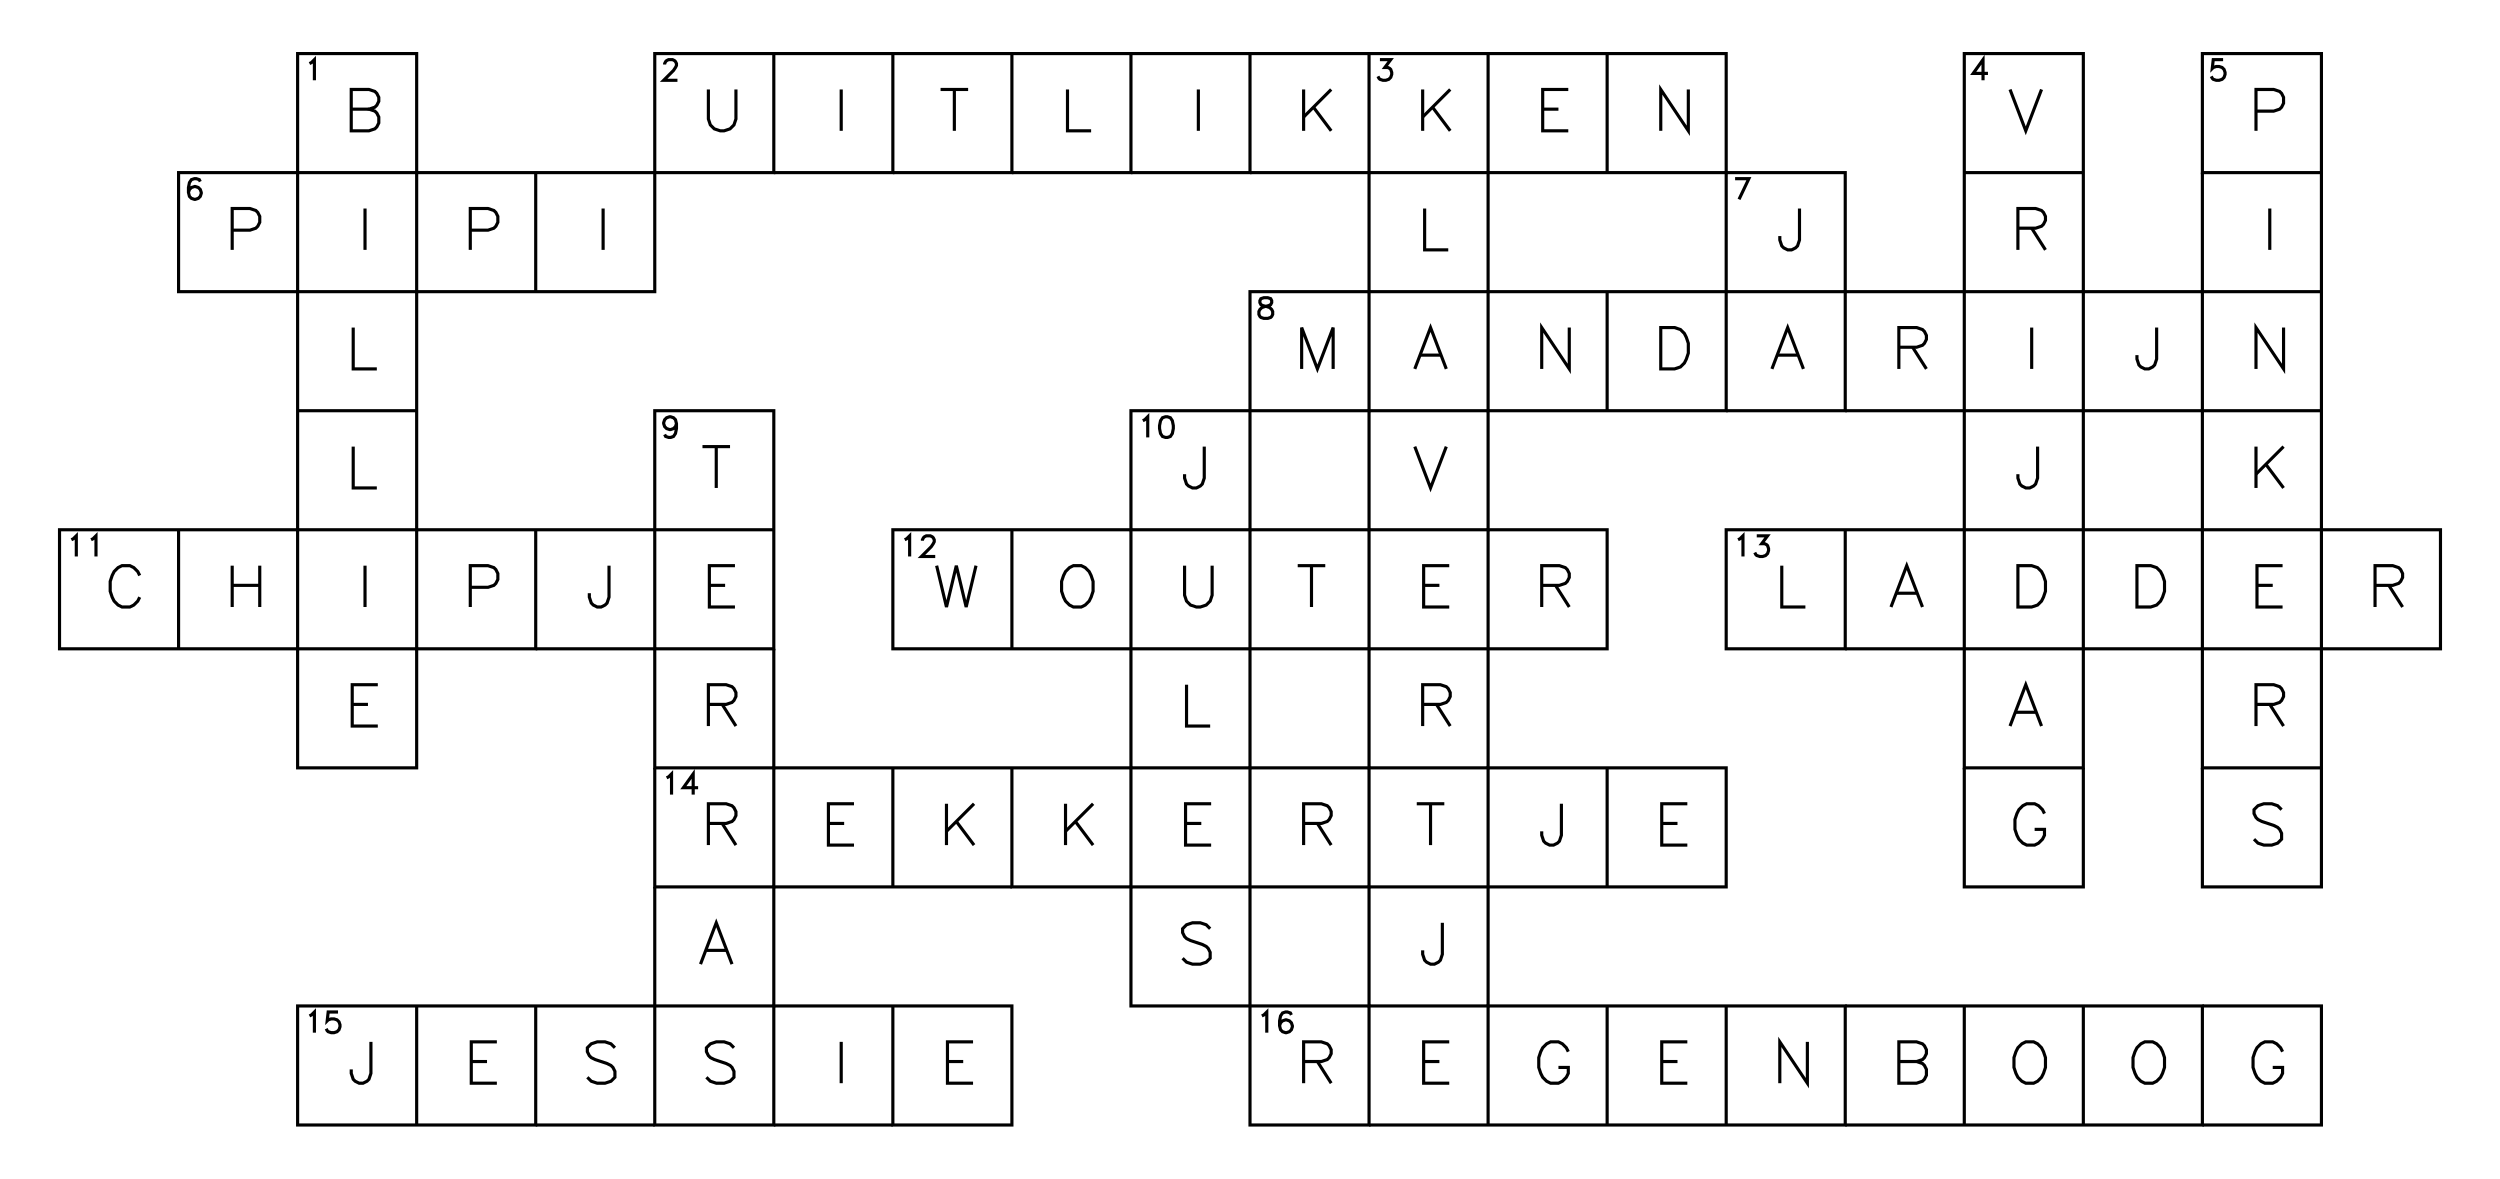 <?xml version="1.0" encoding="utf-8" ?>
<svg xmlns="http://www.w3.org/2000/svg" xmlns:cc="http://creativecommons.org/ns" xmlns:dc="http://purl.org/dc/elements/1.1/" xmlns:ev="http://www.w3.org/2001/xml-events" xmlns:inkscape="http://www.inkscape.org/namespaces/inkscape" xmlns:rdf="http://www.w3.org/1999/02/22-rdf-syntax-ns" xmlns:sodipodi="http://sodipodi.sourceforge.net/DTD/sodipodi-0.dtd" xmlns:xlink="http://www.w3.org/1999/xlink" baseProfile="tiny" height="9.9cm" version="1.2" viewBox="0 0 793.701 374.173" width="21.0cm">
  <defs/>
  <g fill="none" id="layer1" inkscape:groupmode="layer" inkscape:label="1" stroke="#000000" style="display:inline">
    <polygon points="94.488,17.008 94.488,54.803 94.488,54.803 56.693,54.803 56.693,54.803 56.693,92.598 56.693,92.598 94.488,92.598 94.488,92.598 94.488,130.394 94.488,130.394 94.488,168.189 94.488,168.189 132.284,168.189 132.284,168.189 132.284,130.394 132.284,130.394 132.284,92.598 132.284,92.598 170.079,92.598 170.079,92.598 207.874,92.598 207.874,92.598 207.874,54.803 207.874,54.803 245.669,54.803 245.669,54.803 245.669,17.008 245.669,17.008 207.874,17.008 207.874,17.008 207.874,54.803 207.874,54.803 170.079,54.803 170.079,54.803 132.284,54.803 132.284,54.803 132.284,17.008 132.284,17.008"/>
    <polygon points="94.488,54.803 132.284,54.803 132.284,54.803 132.284,92.598 132.284,92.598 94.488,92.598 94.488,92.598"/>
    <polyline points="98.253,20.177 98.878,19.865 98.878,19.865 99.816,18.927 99.816,18.927 99.816,25.49"/>
    <polygon points="111.511,28.405 111.511,41.531 111.511,41.531 117.136,41.531 117.136,41.531 119.011,40.906 119.011,40.906 119.636,40.281 119.636,40.281 120.261,39.031 120.261,39.031 120.261,37.156 120.261,37.156 119.636,35.906 119.636,35.906 119.011,35.281 119.011,35.281 117.136,34.656 117.136,34.656 119.011,34.031 119.011,34.031 119.636,33.406 119.636,33.406 120.261,32.156 120.261,32.156 120.261,30.905 120.261,30.905 119.636,29.655 119.636,29.655 119.011,29.03 119.011,29.03 117.136,28.405 117.136,28.405"/>
    <line x1="111.511" x2="117.136" y1="34.656" y2="34.656"/>
    <polyline points="211.014,20.49 211.014,20.177 211.014,20.177 211.326,19.552 211.326,19.552 211.639,19.24 211.639,19.24 212.264,18.927 212.264,18.927 213.514,18.927 213.514,18.927 214.139,19.24 214.139,19.24 214.451,19.552 214.451,19.552 214.764,20.177 214.764,20.177 214.764,20.802 214.764,20.802 214.451,21.427 214.451,21.427 213.826,22.365 213.826,22.365 210.701,25.49 210.701,25.49 215.076,25.49"/>
    <polyline points="224.897,28.405 224.897,37.781 224.897,37.781 225.522,39.656 225.522,39.656 226.772,40.906 226.772,40.906 228.647,41.531 228.647,41.531 229.897,41.531 229.897,41.531 231.772,40.906 231.772,40.906 233.022,39.656 233.022,39.656 233.647,37.781 233.647,37.781 233.647,28.405"/>
    <polyline points="245.669,54.803 283.465,54.803 283.465,54.803 283.465,17.008 283.465,17.008 245.669,17.008"/>
    <line x1="267.067" x2="267.067" y1="28.405" y2="41.531"/>
    <polyline points="283.465,54.803 321.26,54.803 321.26,54.803 321.26,17.008 321.26,17.008 283.465,17.008"/>
    <line x1="302.987" x2="302.987" y1="28.405" y2="41.531"/>
    <line x1="298.612" x2="307.362" y1="28.405" y2="28.405"/>
    <polyline points="321.26,54.803 359.055,54.803 359.055,54.803 359.055,17.008 359.055,17.008 321.26,17.008"/>
    <polyline points="338.908,28.405 338.908,41.531 338.908,41.531 346.408,41.531"/>
    <polyline points="359.055,54.803 396.85,54.803 396.85,54.803 396.85,17.008 396.85,17.008 359.055,17.008"/>
    <line x1="380.453" x2="380.453" y1="28.405" y2="41.531"/>
    <polyline points="396.85,54.803 434.646,54.803 434.646,54.803 434.646,17.008 434.646,17.008 396.85,17.008"/>
    <line x1="413.873" x2="413.873" y1="28.405" y2="41.531"/>
    <line x1="422.623" x2="413.873" y1="28.405" y2="37.156"/>
    <line x1="416.998" x2="422.623" y1="34.031" y2="41.531"/>
    <polyline points="472.441,17.008 472.441,54.803 472.441,54.803 472.441,92.598 472.441,92.598 434.646,92.598 434.646,92.598 434.646,54.803 434.646,54.803 472.441,54.803 472.441,54.803 510.236,54.803 510.236,54.803 548.032,54.803 548.032,54.803 548.032,17.008 548.032,17.008 510.236,17.008 510.236,17.008 472.441,17.008 472.441,17.008 434.646,17.008"/>
    <polyline points="438.098,18.927 441.535,18.927 441.535,18.927 439.66,21.427 439.66,21.427 440.598,21.427 440.598,21.427 441.223,21.74 441.223,21.74 441.535,22.052 441.535,22.052 441.848,22.99 441.848,22.99 441.848,23.615 441.848,23.615 441.535,24.552 441.535,24.552 440.91,25.177 440.91,25.177 439.973,25.49 439.973,25.49 439.035,25.49 439.035,25.49 438.098,25.177 438.098,25.177 437.785,24.865 437.785,24.865 437.473,24.24"/>
    <line x1="451.668" x2="451.668" y1="28.405" y2="41.531"/>
    <line x1="460.418" x2="451.668" y1="28.405" y2="37.156"/>
    <line x1="454.793" x2="460.418" y1="34.031" y2="41.531"/>
    <line x1="510.236" x2="510.236" y1="54.803" y2="17.008"/>
    <polyline points="497.901,28.405 489.776,28.405 489.776,28.405 489.776,41.531 489.776,41.531 497.901,41.531"/>
    <line x1="489.776" x2="494.776" y1="34.656" y2="34.656"/>
    <polyline points="536.009,28.405 536.009,41.531 536.009,41.531 527.259,28.405 527.259,28.405 527.259,41.531"/>
    <polygon points="623.622,17.008 623.622,54.803 623.622,54.803 623.622,92.598 623.622,92.598 661.417,92.598 661.417,92.598 661.417,54.803 661.417,54.803 661.417,17.008 661.417,17.008"/>
    <line x1="623.622" x2="661.417" y1="54.803" y2="54.803"/>
    <polyline points="629.574,25.49 629.574,18.927 629.574,18.927 626.449,23.302 626.449,23.302 631.137,23.302"/>
    <polyline points="638.145,28.405 643.145,41.531 643.145,41.531 648.145,28.405"/>
    <polygon points="699.213,17.008 699.213,54.803 699.213,54.803 737.008,54.803 737.008,54.803 737.008,17.008 737.008,17.008"/>
    <polyline points="705.79,18.927 702.665,18.927 702.665,18.927 702.352,21.74 702.352,21.74 702.665,21.427 702.665,21.427 703.602,21.115 703.602,21.115 704.54,21.115 704.54,21.115 705.477,21.427 705.477,21.427 706.102,22.052 706.102,22.052 706.415,22.99 706.415,22.99 706.415,23.615 706.415,23.615 706.102,24.552 706.102,24.552 705.477,25.177 705.477,25.177 704.54,25.49 704.54,25.49 703.602,25.49 703.602,25.49 702.665,25.177 702.665,25.177 702.352,24.865 702.352,24.865 702.04,24.24"/>
    <polyline points="716.235,35.281 721.86,35.281 721.86,35.281 723.735,34.656 723.735,34.656 724.36,34.031 724.36,34.031 724.985,32.781 724.985,32.781 724.985,30.905 724.985,30.905 724.36,29.655 724.36,29.655 723.735,29.03 723.735,29.03 721.86,28.405 721.86,28.405 716.235,28.405 716.235,28.405 716.235,41.531"/>
    <polyline points="63.583,57.66 63.27,57.035 63.27,57.035 62.333,56.722 62.333,56.722 61.708,56.722 61.708,56.722 60.77,57.035 60.77,57.035 60.145,57.972 60.145,57.972 59.833,59.535 59.833,59.535 59.833,61.097 59.833,61.097 60.145,62.347 60.145,62.347 60.77,62.972 60.77,62.972 61.708,63.285 61.708,63.285 62.02,63.285 62.02,63.285 62.958,62.972 62.958,62.972 63.583,62.347 63.583,62.347 63.895,61.41 63.895,61.41 63.895,61.097 63.895,61.097 63.583,60.16 63.583,60.16 62.958,59.535 62.958,59.535 62.02,59.222 62.02,59.222 61.708,59.222 61.708,59.222 60.77,59.535 60.77,59.535 60.145,60.16 60.145,60.16 59.833,61.097"/>
    <polyline points="73.716,73.076 79.341,73.076 79.341,73.076 81.216,72.451 81.216,72.451 81.841,71.826 81.841,71.826 82.466,70.576 82.466,70.576 82.466,68.701 82.466,68.701 81.841,67.451 81.841,67.451 81.216,66.826 81.216,66.826 79.341,66.201 79.341,66.201 73.716,66.201 73.716,66.201 73.716,79.326"/>
    <line x1="115.886" x2="115.886" y1="66.201" y2="79.326"/>
    <line x1="170.079" x2="170.079" y1="92.598" y2="54.803"/>
    <polyline points="149.306,73.076 154.931,73.076 154.931,73.076 156.806,72.451 156.806,72.451 157.431,71.826 157.431,71.826 158.056,70.576 158.056,70.576 158.056,68.701 158.056,68.701 157.431,67.451 157.431,67.451 156.806,66.826 156.806,66.826 154.931,66.201 154.931,66.201 149.306,66.201 149.306,66.201 149.306,79.326"/>
    <line x1="191.476" x2="191.476" y1="66.201" y2="79.326"/>
    <polyline points="452.293,66.201 452.293,79.326 452.293,79.326 459.793,79.326"/>
    <polygon points="548.032,54.803 548.032,92.598 548.032,92.598 510.236,92.598 510.236,92.598 472.441,92.598 472.441,92.598 472.441,130.394 472.441,130.394 510.236,130.394 510.236,130.394 548.032,130.394 548.032,130.394 548.032,92.598 548.032,92.598 585.827,92.598 585.827,92.598 585.827,54.803 585.827,54.803"/>
    <polyline points="550.859,56.722 555.234,56.722 555.234,56.722 552.109,63.285"/>
    <polyline points="571.304,66.201 571.304,76.201 571.304,76.201 570.679,78.076 570.679,78.076 570.054,78.701 570.054,78.701 568.804,79.326 568.804,79.326 567.554,79.326 567.554,79.326 566.304,78.701 566.304,78.701 565.679,78.076 565.679,78.076 565.054,76.201 565.054,76.201 565.054,74.951"/>
    <polyline points="640.645,72.451 646.27,72.451 646.27,72.451 648.145,71.826 648.145,71.826 648.77,71.201 648.77,71.201 649.395,69.951 649.395,69.951 649.395,68.701 649.395,68.701 648.77,67.451 648.77,67.451 648.145,66.826 648.145,66.826 646.27,66.201 646.27,66.201 640.645,66.201 640.645,66.201 640.645,79.326"/>
    <line x1="645.02" x2="649.395" y1="72.451" y2="79.326"/>
    <polyline points="699.213,54.803 699.213,92.598 699.213,92.598 737.008,92.598 737.008,92.598 737.008,54.803"/>
    <line x1="720.61" x2="720.61" y1="66.201" y2="79.326"/>
    <line x1="94.488" x2="132.284" y1="130.394" y2="130.394"/>
    <polyline points="112.136,103.996 112.136,117.121 112.136,117.121 119.636,117.121"/>
    <polygon points="396.85,92.598 396.85,130.394 396.85,130.394 359.055,130.394 359.055,130.394 359.055,168.189 359.055,168.189 396.85,168.189 396.85,168.189 396.85,130.394 396.85,130.394 434.646,130.394 434.646,130.394 434.646,92.598 434.646,92.598"/>
    <polygon points="401.24,94.518 400.303,94.83 400.303,94.83 399.99,95.455 399.99,95.455 399.99,96.08 399.99,96.08 400.303,96.705 400.303,96.705 400.928,97.018 400.928,97.018 402.178,97.33 402.178,97.33 403.115,97.643 403.115,97.643 403.74,98.268 403.74,98.268 404.053,98.893 404.053,98.893 404.053,99.83 404.053,99.83 403.74,100.455 403.74,100.455 403.428,100.768 403.428,100.768 402.49,101.08 402.49,101.08 401.24,101.08 401.24,101.08 400.303,100.768 400.303,100.768 399.99,100.455 399.99,100.455 399.678,99.83 399.678,99.83 399.678,98.893 399.678,98.893 399.99,98.268 399.99,98.268 400.615,97.643 400.615,97.643 401.553,97.33 401.553,97.33 402.803,97.018 402.803,97.018 403.428,96.705 403.428,96.705 403.74,96.08 403.74,96.08 403.74,95.455 403.74,95.455 403.428,94.83 403.428,94.83 402.49,94.518 402.49,94.518"/>
    <polyline points="423.248,117.121 423.248,103.996 423.248,103.996 418.248,117.121 418.248,117.121 413.248,103.996 413.248,103.996 413.248,117.121"/>
    <polygon points="434.646,130.394 472.441,130.394 472.441,130.394 472.441,168.189 472.441,168.189 434.646,168.189 434.646,168.189"/>
    <polyline points="459.168,117.121 454.168,103.996 454.168,103.996 449.168,117.121"/>
    <line x1="451.043" x2="457.293" y1="112.746" y2="112.746"/>
    <line x1="510.236" x2="510.236" y1="130.394" y2="92.598"/>
    <polyline points="498.214,103.996 498.214,117.121 498.214,117.121 489.464,103.996 489.464,103.996 489.464,117.121"/>
    <polygon points="527.259,103.996 527.259,117.121 527.259,117.121 531.634,117.121 531.634,117.121 533.509,116.496 533.509,116.496 534.759,115.246 534.759,115.246 535.384,113.996 535.384,113.996 536.009,112.121 536.009,112.121 536.009,108.996 536.009,108.996 535.384,107.121 535.384,107.121 534.759,105.871 534.759,105.871 533.509,104.621 533.509,104.621 531.634,103.996 531.634,103.996"/>
    <polyline points="548.032,130.394 585.827,130.394 585.827,130.394 585.827,92.598 585.827,92.598 623.622,92.598 623.622,92.598 623.622,130.394 623.622,130.394 623.622,168.189 623.622,168.189 585.827,168.189 585.827,168.189 548.032,168.189 548.032,168.189 548.032,205.984 548.032,205.984 585.827,205.984 585.827,205.984 585.827,168.189"/>
    <polyline points="572.554,117.121 567.554,103.996 567.554,103.996 562.554,117.121"/>
    <line x1="564.429" x2="570.679" y1="112.746" y2="112.746"/>
    <polyline points="585.827,130.394 623.622,130.394 623.622,130.394 661.417,130.394 661.417,130.394 661.417,92.598 661.417,92.598 699.213,92.598 699.213,92.598 699.213,130.394 699.213,130.394 661.417,130.394 661.417,130.394 661.417,168.189 661.417,168.189 661.417,205.984 661.417,205.984 699.213,205.984 699.213,205.984 699.213,168.189 699.213,168.189 661.417,168.189 661.417,168.189 623.622,168.189 623.622,168.189 623.622,205.984 623.622,205.984 623.622,243.78 623.622,243.78 661.417,243.78 661.417,243.78 661.417,205.984 661.417,205.984 623.622,205.984 623.622,205.984 585.827,205.984"/>
    <polyline points="602.849,110.246 608.474,110.246 608.474,110.246 610.349,109.621 610.349,109.621 610.974,108.996 610.974,108.996 611.599,107.746 611.599,107.746 611.599,106.496 611.599,106.496 610.974,105.246 610.974,105.246 610.349,104.621 610.349,104.621 608.474,103.996 608.474,103.996 602.849,103.996 602.849,103.996 602.849,117.121"/>
    <line x1="607.224" x2="611.599" y1="110.246" y2="117.121"/>
    <line x1="645.02" x2="645.02" y1="103.996" y2="117.121"/>
    <polyline points="684.69,103.996 684.69,113.996 684.69,113.996 684.065,115.871 684.065,115.871 683.44,116.496 683.44,116.496 682.19,117.121 682.19,117.121 680.94,117.121 680.94,117.121 679.69,116.496 679.69,116.496 679.065,115.871 679.065,115.871 678.44,113.996 678.44,113.996 678.44,112.746"/>
    <polyline points="737.008,130.394 737.008,168.189 737.008,168.189 699.213,168.189 699.213,168.189 699.213,130.394 699.213,130.394 737.008,130.394 737.008,130.394 737.008,92.598"/>
    <polyline points="724.985,103.996 724.985,117.121 724.985,117.121 716.235,103.996 716.235,103.996 716.235,117.121"/>
    <polyline points="112.136,141.791 112.136,154.916 112.136,154.916 119.636,154.916"/>
    <polyline points="245.669,168.189 245.669,205.984 245.669,205.984 207.874,205.984 207.874,205.984 207.874,168.189 207.874,168.189 245.669,168.189 245.669,168.189 245.669,130.394 245.669,130.394 207.874,130.394 207.874,130.394 207.874,168.189 207.874,168.189 170.079,168.189 170.079,168.189 132.284,168.189 132.284,168.189 132.284,205.984 132.284,205.984 170.079,205.984 170.079,205.984 170.079,168.189"/>
    <polyline points="214.764,134.5 214.451,135.438 214.451,135.438 213.826,136.063 213.826,136.063 212.889,136.375 212.889,136.375 212.576,136.375 212.576,136.375 211.639,136.063 211.639,136.063 211.014,135.438 211.014,135.438 210.701,134.5 210.701,134.5 210.701,134.188 210.701,134.188 211.014,133.25 211.014,133.25 211.639,132.625 211.639,132.625 212.576,132.313 212.576,132.313 212.889,132.313 212.889,132.313 213.826,132.625 213.826,132.625 214.451,133.25 214.451,133.25 214.764,134.5 214.764,134.5 214.764,136.063 214.764,136.063 214.451,137.625 214.451,137.625 213.826,138.563 213.826,138.563 212.889,138.875 212.889,138.875 212.264,138.875 212.264,138.875 211.326,138.563 211.326,138.563 211.014,137.938"/>
    <line x1="227.397" x2="227.397" y1="141.791" y2="154.916"/>
    <line x1="223.022" x2="231.772" y1="141.791" y2="141.791"/>
    <polyline points="362.82,133.563 363.445,133.25 363.445,133.25 364.382,132.313 364.382,132.313 364.382,138.875"/>
    <polygon points="370.007,132.313 369.07,132.625 369.07,132.625 368.445,133.563 368.445,133.563 368.132,135.125 368.132,135.125 368.132,136.063 368.132,136.063 368.445,137.625 368.445,137.625 369.07,138.563 369.07,138.563 370.007,138.875 370.007,138.875 370.632,138.875 370.632,138.875 371.57,138.563 371.57,138.563 372.195,137.625 372.195,137.625 372.507,136.063 372.507,136.063 372.507,135.125 372.507,135.125 372.195,133.563 372.195,133.563 371.57,132.625 371.57,132.625 370.632,132.313 370.632,132.313"/>
    <polyline points="382.328,141.791 382.328,151.791 382.328,151.791 381.703,153.666 381.703,153.666 381.078,154.291 381.078,154.291 379.828,154.916 379.828,154.916 378.578,154.916 378.578,154.916 377.328,154.291 377.328,154.291 376.703,153.666 376.703,153.666 376.078,151.791 376.078,151.791 376.078,150.541"/>
    <polyline points="449.168,141.791 454.168,154.916 454.168,154.916 459.168,141.791"/>
    <polyline points="646.895,141.791 646.895,151.791 646.895,151.791 646.27,153.666 646.27,153.666 645.645,154.291 645.645,154.291 644.395,154.916 644.395,154.916 643.145,154.916 643.145,154.916 641.895,154.291 641.895,154.291 641.27,153.666 641.27,153.666 640.645,151.791 640.645,151.791 640.645,150.541"/>
    <line x1="716.235" x2="716.235" y1="141.791" y2="154.916"/>
    <line x1="724.985" x2="716.235" y1="141.791" y2="150.541"/>
    <line x1="719.36" x2="724.985" y1="147.416" y2="154.916"/>
    <polygon points="18.898,168.189 18.898,205.984 18.898,205.984 56.693,205.984 56.693,205.984 94.488,205.984 94.488,205.984 94.488,168.189 94.488,168.189 56.693,168.189 56.693,168.189"/>
    <line x1="56.693" x2="56.693" y1="205.984" y2="168.189"/>
    <polyline points="22.662,171.358 23.287,171.046 23.287,171.046 24.225,170.108 24.225,170.108 24.225,176.671"/>
    <polyline points="28.912,171.358 29.537,171.046 29.537,171.046 30.475,170.108 30.475,170.108 30.475,176.671"/>
    <polyline points="44.358,182.712 43.733,181.462 43.733,181.462 42.483,180.212 42.483,180.212 41.233,179.587 41.233,179.587 38.733,179.587 38.733,179.587 37.483,180.212 37.483,180.212 36.233,181.462 36.233,181.462 35.608,182.712 35.608,182.712 34.983,184.587 34.983,184.587 34.983,187.712 34.983,187.712 35.608,189.587 35.608,189.587 36.233,190.837 36.233,190.837 37.483,192.087 37.483,192.087 38.733,192.712 38.733,192.712 41.233,192.712 41.233,192.712 42.483,192.087 42.483,192.087 43.733,190.837 43.733,190.837 44.358,189.587"/>
    <line x1="73.716" x2="73.716" y1="179.587" y2="192.712"/>
    <line x1="82.466" x2="82.466" y1="179.587" y2="192.712"/>
    <line x1="73.716" x2="82.466" y1="185.837" y2="185.837"/>
    <polygon points="94.488,205.984 132.284,205.984 132.284,205.984 132.284,243.78 132.284,243.78 94.488,243.78 94.488,243.78"/>
    <line x1="115.886" x2="115.886" y1="179.587" y2="192.712"/>
    <polyline points="149.306,186.462 154.931,186.462 154.931,186.462 156.806,185.837 156.806,185.837 157.431,185.212 157.431,185.212 158.056,183.962 158.056,183.962 158.056,182.087 158.056,182.087 157.431,180.837 157.431,180.837 156.806,180.212 156.806,180.212 154.931,179.587 154.931,179.587 149.306,179.587 149.306,179.587 149.306,192.712"/>
    <polyline points="170.079,205.984 207.874,205.984 207.874,205.984 207.874,243.78 207.874,243.78 245.669,243.78 245.669,243.78 245.669,205.984"/>
    <polyline points="193.351,179.587 193.351,189.587 193.351,189.587 192.726,191.462 192.726,191.462 192.101,192.087 192.101,192.087 190.851,192.712 190.851,192.712 189.601,192.712 189.601,192.712 188.351,192.087 188.351,192.087 187.726,191.462 187.726,191.462 187.101,189.587 187.101,189.587 187.101,188.337"/>
    <polyline points="233.334,179.587 225.209,179.587 225.209,179.587 225.209,192.712 225.209,192.712 233.334,192.712"/>
    <line x1="225.209" x2="230.209" y1="185.837" y2="185.837"/>
    <polygon points="283.465,168.189 283.465,205.984 283.465,205.984 321.26,205.984 321.26,205.984 359.055,205.984 359.055,205.984 359.055,243.78 359.055,243.78 396.85,243.78 396.85,243.78 396.85,205.984 396.85,205.984 396.85,168.189 396.85,168.189 434.646,168.189 434.646,168.189 434.646,205.984 434.646,205.984 396.85,205.984 396.85,205.984 359.055,205.984 359.055,205.984 359.055,168.189 359.055,168.189 321.26,168.189 321.26,168.189"/>
    <line x1="321.26" x2="321.26" y1="205.984" y2="168.189"/>
    <polyline points="287.229,171.358 287.854,171.046 287.854,171.046 288.792,170.108 288.792,170.108 288.792,176.671"/>
    <polyline points="292.854,171.671 292.854,171.358 292.854,171.358 293.167,170.733 293.167,170.733 293.479,170.421 293.479,170.421 294.104,170.108 294.104,170.108 295.354,170.108 295.354,170.108 295.979,170.421 295.979,170.421 296.292,170.733 296.292,170.733 296.604,171.358 296.604,171.358 296.604,171.983 296.604,171.983 296.292,172.608 296.292,172.608 295.667,173.546 295.667,173.546 292.542,176.671 292.542,176.671 296.917,176.671"/>
    <polyline points="297.362,179.587 300.487,192.712 300.487,192.712 303.612,179.587 303.612,179.587 306.737,192.712 306.737,192.712 309.862,179.587"/>
    <polygon points="340.783,179.587 339.533,180.212 339.533,180.212 338.283,181.462 338.283,181.462 337.658,182.712 337.658,182.712 337.033,184.587 337.033,184.587 337.033,187.712 337.033,187.712 337.658,189.587 337.658,189.587 338.283,190.837 338.283,190.837 339.533,192.087 339.533,192.087 340.783,192.712 340.783,192.712 343.283,192.712 343.283,192.712 344.533,192.087 344.533,192.087 345.783,190.837 345.783,190.837 346.408,189.587 346.408,189.587 347.033,187.712 347.033,187.712 347.033,184.587 347.033,184.587 346.408,182.712 346.408,182.712 345.783,181.462 345.783,181.462 344.533,180.212 344.533,180.212 343.283,179.587 343.283,179.587"/>
    <polyline points="376.078,179.587 376.078,188.962 376.078,188.962 376.703,190.837 376.703,190.837 377.953,192.087 377.953,192.087 379.828,192.712 379.828,192.712 381.078,192.712 381.078,192.712 382.953,192.087 382.953,192.087 384.203,190.837 384.203,190.837 384.828,188.962 384.828,188.962 384.828,179.587"/>
    <line x1="416.373" x2="416.373" y1="179.587" y2="192.712"/>
    <line x1="411.998" x2="420.748" y1="179.587" y2="179.587"/>
    <polygon points="434.646,205.984 472.441,205.984 472.441,205.984 510.236,205.984 510.236,205.984 510.236,168.189 510.236,168.189 472.441,168.189 472.441,168.189 472.441,205.984 472.441,205.984 472.441,243.78 472.441,243.78 434.646,243.78 434.646,243.78"/>
    <polyline points="460.106,179.587 451.981,179.587 451.981,179.587 451.981,192.712 451.981,192.712 460.106,192.712"/>
    <line x1="451.981" x2="456.981" y1="185.837" y2="185.837"/>
    <polyline points="489.464,185.837 495.089,185.837 495.089,185.837 496.964,185.212 496.964,185.212 497.589,184.587 497.589,184.587 498.214,183.337 498.214,183.337 498.214,182.087 498.214,182.087 497.589,180.837 497.589,180.837 496.964,180.212 496.964,180.212 495.089,179.587 495.089,179.587 489.464,179.587 489.464,179.587 489.464,192.712"/>
    <line x1="493.839" x2="498.214" y1="185.837" y2="192.712"/>
    <polyline points="551.796,171.358 552.421,171.046 552.421,171.046 553.359,170.108 553.359,170.108 553.359,176.671"/>
    <polyline points="557.734,170.108 561.171,170.108 561.171,170.108 559.296,172.608 559.296,172.608 560.234,172.608 560.234,172.608 560.859,172.921 560.859,172.921 561.171,173.233 561.171,173.233 561.484,174.171 561.484,174.171 561.484,174.796 561.484,174.796 561.171,175.733 561.171,175.733 560.546,176.358 560.546,176.358 559.609,176.671 559.609,176.671 558.671,176.671 558.671,176.671 557.734,176.358 557.734,176.358 557.421,176.046 557.421,176.046 557.109,175.421"/>
    <polyline points="565.679,179.587 565.679,192.712 565.679,192.712 573.179,192.712"/>
    <polyline points="610.349,192.712 605.349,179.587 605.349,179.587 600.349,192.712"/>
    <line x1="602.224" x2="608.474" y1="188.337" y2="188.337"/>
    <polygon points="640.645,179.587 640.645,192.712 640.645,192.712 645.02,192.712 645.02,192.712 646.895,192.087 646.895,192.087 648.145,190.837 648.145,190.837 648.77,189.587 648.77,189.587 649.395,187.712 649.395,187.712 649.395,184.587 649.395,184.587 648.77,182.712 648.77,182.712 648.145,181.462 648.145,181.462 646.895,180.212 646.895,180.212 645.02,179.587 645.02,179.587"/>
    <polygon points="678.44,179.587 678.44,192.712 678.44,192.712 682.815,192.712 682.815,192.712 684.69,192.087 684.69,192.087 685.94,190.837 685.94,190.837 686.565,189.587 686.565,189.587 687.19,187.712 687.19,187.712 687.19,184.587 687.19,184.587 686.565,182.712 686.565,182.712 685.94,181.462 685.94,181.462 684.69,180.212 684.69,180.212 682.815,179.587 682.815,179.587"/>
    <polygon points="699.213,205.984 737.008,205.984 737.008,205.984 737.008,168.189 737.008,168.189 774.803,168.189 774.803,168.189 774.803,205.984 774.803,205.984 737.008,205.984 737.008,205.984 737.008,243.78 737.008,243.78 699.213,243.78 699.213,243.78"/>
    <polyline points="724.673,179.587 716.548,179.587 716.548,179.587 716.548,192.712 716.548,192.712 724.673,192.712"/>
    <line x1="716.548" x2="721.548" y1="185.837" y2="185.837"/>
    <polyline points="754.03,185.837 759.655,185.837 759.655,185.837 761.53,185.212 761.53,185.212 762.155,184.587 762.155,184.587 762.78,183.337 762.78,183.337 762.78,182.087 762.78,182.087 762.155,180.837 762.155,180.837 761.53,180.212 761.53,180.212 759.655,179.587 759.655,179.587 754.03,179.587 754.03,179.587 754.03,192.712"/>
    <line x1="758.405" x2="762.78" y1="185.837" y2="192.712"/>
    <polyline points="119.948,217.382 111.823,217.382 111.823,217.382 111.823,230.507 111.823,230.507 119.948,230.507"/>
    <line x1="111.823" x2="116.823" y1="223.632" y2="223.632"/>
    <polyline points="224.897,223.632 230.522,223.632 230.522,223.632 232.397,223.007 232.397,223.007 233.022,222.382 233.022,222.382 233.647,221.132 233.647,221.132 233.647,219.882 233.647,219.882 233.022,218.632 233.022,218.632 232.397,218.007 232.397,218.007 230.522,217.382 230.522,217.382 224.897,217.382 224.897,217.382 224.897,230.507"/>
    <line x1="229.272" x2="233.647" y1="223.632" y2="230.507"/>
    <polyline points="376.703,217.382 376.703,230.507 376.703,230.507 384.203,230.507"/>
    <polyline points="451.668,223.632 457.293,223.632 457.293,223.632 459.168,223.007 459.168,223.007 459.793,222.382 459.793,222.382 460.418,221.132 460.418,221.132 460.418,219.882 460.418,219.882 459.793,218.632 459.793,218.632 459.168,218.007 459.168,218.007 457.293,217.382 457.293,217.382 451.668,217.382 451.668,217.382 451.668,230.507"/>
    <line x1="456.043" x2="460.418" y1="223.632" y2="230.507"/>
    <polyline points="648.145,230.507 643.145,217.382 643.145,217.382 638.145,230.507"/>
    <line x1="640.02" x2="646.27" y1="226.132" y2="226.132"/>
    <polyline points="716.235,223.632 721.86,223.632 721.86,223.632 723.735,223.007 723.735,223.007 724.36,222.382 724.36,222.382 724.985,221.132 724.985,221.132 724.985,219.882 724.985,219.882 724.36,218.632 724.36,218.632 723.735,218.007 723.735,218.007 721.86,217.382 721.86,217.382 716.235,217.382 716.235,217.382 716.235,230.507"/>
    <line x1="720.61" x2="724.985" y1="223.632" y2="230.507"/>
    <polyline points="207.874,243.78 207.874,281.575 207.874,281.575 245.669,281.575 245.669,281.575 245.669,243.78 245.669,243.78 283.465,243.78 283.465,243.78 321.26,243.78 321.26,243.78 321.26,281.575 321.26,281.575 359.055,281.575 359.055,281.575 359.055,243.78 359.055,243.78 321.26,243.78"/>
    <polyline points="211.639,246.949 212.264,246.636 212.264,246.636 213.201,245.699 213.201,245.699 213.201,252.261"/>
    <polyline points="220.076,252.261 220.076,245.699 220.076,245.699 216.951,250.074 216.951,250.074 221.639,250.074"/>
    <polyline points="224.897,261.427 230.522,261.427 230.522,261.427 232.397,260.802 232.397,260.802 233.022,260.177 233.022,260.177 233.647,258.927 233.647,258.927 233.647,257.677 233.647,257.677 233.022,256.427 233.022,256.427 232.397,255.802 232.397,255.802 230.522,255.177 230.522,255.177 224.897,255.177 224.897,255.177 224.897,268.302"/>
    <line x1="229.272" x2="233.647" y1="261.427" y2="268.302"/>
    <polyline points="170.079,319.37 170.079,357.165 170.079,357.165 132.284,357.165 132.284,357.165 94.488,357.165 94.488,357.165 94.488,319.37 94.488,319.37 132.284,319.37 132.284,319.37 170.079,319.37 170.079,319.37 207.874,319.37 207.874,319.37 245.669,319.37 245.669,319.37 245.669,281.575 245.669,281.575 283.465,281.575 283.465,281.575 321.26,281.575"/>
    <line x1="283.465" x2="283.465" y1="281.575" y2="243.78"/>
    <polyline points="271.129,255.177 263.004,255.177 263.004,255.177 263.004,268.302 263.004,268.302 271.129,268.302"/>
    <line x1="263.004" x2="268.004" y1="261.427" y2="261.427"/>
    <line x1="300.487" x2="300.487" y1="255.177" y2="268.302"/>
    <line x1="309.237" x2="300.487" y1="255.177" y2="263.927"/>
    <line x1="303.612" x2="309.237" y1="260.802" y2="268.302"/>
    <line x1="338.283" x2="338.283" y1="255.177" y2="268.302"/>
    <line x1="347.033" x2="338.283" y1="255.177" y2="263.927"/>
    <line x1="341.408" x2="347.033" y1="260.802" y2="268.302"/>
    <polygon points="359.055,281.575 396.85,281.575 396.85,281.575 434.646,281.575 434.646,281.575 434.646,243.78 434.646,243.78 396.85,243.78 396.85,243.78 396.85,281.575 396.85,281.575 396.85,319.37 396.85,319.37 396.85,357.165 396.85,357.165 434.646,357.165 434.646,357.165 434.646,319.37 434.646,319.37 396.85,319.37 396.85,319.37 359.055,319.37 359.055,319.37"/>
    <polyline points="384.515,255.177 376.39,255.177 376.39,255.177 376.39,268.302 376.39,268.302 384.515,268.302"/>
    <line x1="376.39" x2="381.39" y1="261.427" y2="261.427"/>
    <polyline points="413.873,261.427 419.498,261.427 419.498,261.427 421.373,260.802 421.373,260.802 421.998,260.177 421.998,260.177 422.623,258.927 422.623,258.927 422.623,257.677 422.623,257.677 421.998,256.427 421.998,256.427 421.373,255.802 421.373,255.802 419.498,255.177 419.498,255.177 413.873,255.177 413.873,255.177 413.873,268.302"/>
    <line x1="418.248" x2="422.623" y1="261.427" y2="268.302"/>
    <polyline points="510.236,281.575 472.441,281.575 472.441,281.575 472.441,319.37 472.441,319.37 434.646,319.37 434.646,319.37 434.646,281.575 434.646,281.575 472.441,281.575 472.441,281.575 472.441,243.78 472.441,243.78 510.236,243.78 510.236,243.78 510.236,281.575 510.236,281.575 548.032,281.575 548.032,281.575 548.032,243.78 548.032,243.78 510.236,243.78"/>
    <line x1="454.168" x2="454.168" y1="255.177" y2="268.302"/>
    <line x1="449.793" x2="458.543" y1="255.177" y2="255.177"/>
    <polyline points="495.714,255.177 495.714,265.177 495.714,265.177 495.089,267.052 495.089,267.052 494.464,267.677 494.464,267.677 493.214,268.302 493.214,268.302 491.964,268.302 491.964,268.302 490.714,267.677 490.714,267.677 490.089,267.052 490.089,267.052 489.464,265.177 489.464,265.177 489.464,263.927"/>
    <polyline points="535.696,255.177 527.571,255.177 527.571,255.177 527.571,268.302 527.571,268.302 535.696,268.302"/>
    <line x1="527.571" x2="532.571" y1="261.427" y2="261.427"/>
    <polyline points="623.622,243.78 623.622,281.575 623.622,281.575 661.417,281.575 661.417,281.575 661.417,243.78"/>
    <polyline points="649.082,258.302 648.457,257.052 648.457,257.052 647.207,255.802 647.207,255.802 645.957,255.177 645.957,255.177 643.457,255.177 643.457,255.177 642.207,255.802 642.207,255.802 640.957,257.052 640.957,257.052 640.332,258.302 640.332,258.302 639.707,260.177 639.707,260.177 639.707,263.302 639.707,263.302 640.332,265.177 640.332,265.177 640.957,266.427 640.957,266.427 642.207,267.677 642.207,267.677 643.457,268.302 643.457,268.302 645.957,268.302 645.957,268.302 647.207,267.677 647.207,267.677 648.457,266.427 648.457,266.427 649.082,265.177 649.082,265.177 649.082,263.302 649.082,263.302 645.957,263.302"/>
    <polyline points="699.213,243.78 699.213,281.575 699.213,281.575 737.008,281.575 737.008,281.575 737.008,243.78"/>
    <polyline points="724.36,257.052 723.11,255.802 723.11,255.802 721.235,255.177 721.235,255.177 718.735,255.177 718.735,255.177 716.86,255.802 716.86,255.802 715.61,257.052 715.61,257.052 715.61,258.302 715.61,258.302 716.235,259.552 716.235,259.552 716.86,260.177 716.86,260.177 718.11,260.802 718.11,260.802 721.86,262.052 721.86,262.052 723.11,262.677 723.11,262.677 723.735,263.302 723.735,263.302 724.36,264.552 724.36,264.552 724.36,266.427 724.36,266.427 723.11,267.677 723.11,267.677 721.235,268.302 721.235,268.302 718.735,268.302 718.735,268.302 716.86,267.677 716.86,267.677 715.61,266.427"/>
    <polyline points="207.874,281.575 207.874,319.37 207.874,319.37 207.874,357.165 207.874,357.165 245.669,357.165 245.669,357.165 245.669,319.37 245.669,319.37 283.465,319.37 283.465,319.37 283.465,357.165 283.465,357.165 321.26,357.165 321.26,357.165 321.26,319.37 321.26,319.37 283.465,319.37"/>
    <polyline points="232.397,306.097 227.397,292.972 227.397,292.972 222.397,306.097"/>
    <line x1="224.272" x2="230.522" y1="301.722" y2="301.722"/>
    <polyline points="384.203,294.847 382.953,293.597 382.953,293.597 381.078,292.972 381.078,292.972 378.578,292.972 378.578,292.972 376.703,293.597 376.703,293.597 375.453,294.847 375.453,294.847 375.453,296.097 375.453,296.097 376.078,297.347 376.078,297.347 376.703,297.972 376.703,297.972 377.953,298.597 377.953,298.597 381.703,299.847 381.703,299.847 382.953,300.472 382.953,300.472 383.578,301.097 383.578,301.097 384.203,302.347 384.203,302.347 384.203,304.222 384.203,304.222 382.953,305.472 382.953,305.472 381.078,306.097 381.078,306.097 378.578,306.097 378.578,306.097 376.703,305.472 376.703,305.472 375.453,304.222"/>
    <polyline points="457.918,292.972 457.918,302.972 457.918,302.972 457.293,304.847 457.293,304.847 456.668,305.472 456.668,305.472 455.418,306.097 455.418,306.097 454.168,306.097 454.168,306.097 452.918,305.472 452.918,305.472 452.293,304.847 452.293,304.847 451.668,302.972 451.668,302.972 451.668,301.722"/>
    <line x1="132.284" x2="132.284" y1="357.165" y2="319.37"/>
    <polyline points="98.253,322.539 98.878,322.227 98.878,322.227 99.816,321.289 99.816,321.289 99.816,327.852"/>
    <polyline points="107.316,321.289 104.191,321.289 104.191,321.289 103.878,324.102 103.878,324.102 104.191,323.789 104.191,323.789 105.128,323.477 105.128,323.477 106.066,323.477 106.066,323.477 107.003,323.789 107.003,323.789 107.628,324.414 107.628,324.414 107.941,325.352 107.941,325.352 107.941,325.977 107.941,325.977 107.628,326.914 107.628,326.914 107.003,327.539 107.003,327.539 106.066,327.852 106.066,327.852 105.128,327.852 105.128,327.852 104.191,327.539 104.191,327.539 103.878,327.227 103.878,327.227 103.566,326.602"/>
    <polyline points="117.761,330.768 117.761,340.768 117.761,340.768 117.136,342.643 117.136,342.643 116.511,343.268 116.511,343.268 115.261,343.893 115.261,343.893 114.011,343.893 114.011,343.893 112.761,343.268 112.761,343.268 112.136,342.643 112.136,342.643 111.511,340.768 111.511,340.768 111.511,339.518"/>
    <polyline points="157.744,330.768 149.619,330.768 149.619,330.768 149.619,343.893 149.619,343.893 157.744,343.893"/>
    <line x1="149.619" x2="154.619" y1="337.018" y2="337.018"/>
    <line x1="170.079" x2="207.874" y1="357.165" y2="357.165"/>
    <polyline points="195.226,332.643 193.976,331.393 193.976,331.393 192.101,330.768 192.101,330.768 189.601,330.768 189.601,330.768 187.726,331.393 187.726,331.393 186.476,332.643 186.476,332.643 186.476,333.893 186.476,333.893 187.101,335.143 187.101,335.143 187.726,335.768 187.726,335.768 188.976,336.393 188.976,336.393 192.726,337.643 192.726,337.643 193.976,338.268 193.976,338.268 194.601,338.893 194.601,338.893 195.226,340.143 195.226,340.143 195.226,342.018 195.226,342.018 193.976,343.268 193.976,343.268 192.101,343.893 192.101,343.893 189.601,343.893 189.601,343.893 187.726,343.268 187.726,343.268 186.476,342.018"/>
    <polyline points="233.022,332.643 231.772,331.393 231.772,331.393 229.897,330.768 229.897,330.768 227.397,330.768 227.397,330.768 225.522,331.393 225.522,331.393 224.272,332.643 224.272,332.643 224.272,333.893 224.272,333.893 224.897,335.143 224.897,335.143 225.522,335.768 225.522,335.768 226.772,336.393 226.772,336.393 230.522,337.643 230.522,337.643 231.772,338.268 231.772,338.268 232.397,338.893 232.397,338.893 233.022,340.143 233.022,340.143 233.022,342.018 233.022,342.018 231.772,343.268 231.772,343.268 229.897,343.893 229.897,343.893 227.397,343.893 227.397,343.893 225.522,343.268 225.522,343.268 224.272,342.018"/>
    <line x1="245.669" x2="283.465" y1="357.165" y2="357.165"/>
    <line x1="267.067" x2="267.067" y1="330.768" y2="343.893"/>
    <polyline points="308.925,330.768 300.8,330.768 300.8,330.768 300.8,343.893 300.8,343.893 308.925,343.893"/>
    <line x1="300.8" x2="305.8" y1="337.018" y2="337.018"/>
    <polyline points="400.615,322.539 401.24,322.227 401.24,322.227 402.178,321.289 402.178,321.289 402.178,327.852"/>
    <polyline points="409.99,322.227 409.678,321.602 409.678,321.602 408.74,321.289 408.74,321.289 408.115,321.289 408.115,321.289 407.178,321.602 407.178,321.602 406.553,322.539 406.553,322.539 406.24,324.102 406.24,324.102 406.24,325.664 406.24,325.664 406.553,326.914 406.553,326.914 407.178,327.539 407.178,327.539 408.115,327.852 408.115,327.852 408.428,327.852 408.428,327.852 409.365,327.539 409.365,327.539 409.99,326.914 409.99,326.914 410.303,325.977 410.303,325.977 410.303,325.664 410.303,325.664 409.99,324.727 409.99,324.727 409.365,324.102 409.365,324.102 408.428,323.789 408.428,323.789 408.115,323.789 408.115,323.789 407.178,324.102 407.178,324.102 406.553,324.727 406.553,324.727 406.24,325.664"/>
    <polyline points="413.873,337.018 419.498,337.018 419.498,337.018 421.373,336.393 421.373,336.393 421.998,335.768 421.998,335.768 422.623,334.518 422.623,334.518 422.623,333.268 422.623,333.268 421.998,332.018 421.998,332.018 421.373,331.393 421.373,331.393 419.498,330.768 419.498,330.768 413.873,330.768 413.873,330.768 413.873,343.893"/>
    <line x1="418.248" x2="422.623" y1="337.018" y2="343.893"/>
    <polyline points="434.646,357.165 472.441,357.165 472.441,357.165 510.236,357.165 510.236,357.165 548.032,357.165 548.032,357.165 585.827,357.165 585.827,357.165 585.827,319.37 585.827,319.37 548.032,319.37 548.032,319.37 510.236,319.37 510.236,319.37 472.441,319.37 472.441,319.37 472.441,357.165"/>
    <polyline points="460.106,330.768 451.981,330.768 451.981,330.768 451.981,343.893 451.981,343.893 460.106,343.893"/>
    <line x1="451.981" x2="456.981" y1="337.018" y2="337.018"/>
    <line x1="510.236" x2="510.236" y1="357.165" y2="319.37"/>
    <polyline points="497.901,333.893 497.276,332.643 497.276,332.643 496.026,331.393 496.026,331.393 494.776,330.768 494.776,330.768 492.276,330.768 492.276,330.768 491.026,331.393 491.026,331.393 489.776,332.643 489.776,332.643 489.151,333.893 489.151,333.893 488.526,335.768 488.526,335.768 488.526,338.893 488.526,338.893 489.151,340.768 489.151,340.768 489.776,342.018 489.776,342.018 491.026,343.268 491.026,343.268 492.276,343.893 492.276,343.893 494.776,343.893 494.776,343.893 496.026,343.268 496.026,343.268 497.276,342.018 497.276,342.018 497.901,340.768 497.901,340.768 497.901,338.893 497.901,338.893 494.776,338.893"/>
    <line x1="548.032" x2="548.032" y1="357.165" y2="319.37"/>
    <polyline points="535.696,330.768 527.571,330.768 527.571,330.768 527.571,343.893 527.571,343.893 535.696,343.893"/>
    <line x1="527.571" x2="532.571" y1="337.018" y2="337.018"/>
    <polyline points="573.804,330.768 573.804,343.893 573.804,343.893 565.054,330.768 565.054,330.768 565.054,343.893"/>
    <polyline points="585.827,357.165 623.622,357.165 623.622,357.165 661.417,357.165 661.417,357.165 699.213,357.165 699.213,357.165 699.213,319.37 699.213,319.37 661.417,319.37 661.417,319.37 623.622,319.37 623.622,319.37 585.827,319.37"/>
    <line x1="623.622" x2="623.622" y1="357.165" y2="319.37"/>
    <polyline points="608.474,337.018 610.349,336.393 610.349,336.393 610.974,335.768 610.974,335.768 611.599,334.518 611.599,334.518 611.599,333.268 611.599,333.268 610.974,332.018 610.974,332.018 610.349,331.393 610.349,331.393 608.474,330.768 608.474,330.768 602.849,330.768 602.849,330.768 602.849,343.893 602.849,343.893 608.474,343.893 608.474,343.893 610.349,343.268 610.349,343.268 610.974,342.643 610.974,342.643 611.599,341.393 611.599,341.393 611.599,339.518 611.599,339.518 610.974,338.268 610.974,338.268 610.349,337.643 610.349,337.643 608.474,337.018 608.474,337.018 602.849,337.018"/>
    <line x1="661.417" x2="661.417" y1="357.165" y2="319.37"/>
    <polygon points="643.145,330.768 641.895,331.393 641.895,331.393 640.645,332.643 640.645,332.643 640.02,333.893 640.02,333.893 639.395,335.768 639.395,335.768 639.395,338.893 639.395,338.893 640.02,340.768 640.02,340.768 640.645,342.018 640.645,342.018 641.895,343.268 641.895,343.268 643.145,343.893 643.145,343.893 645.645,343.893 645.645,343.893 646.895,343.268 646.895,343.268 648.145,342.018 648.145,342.018 648.77,340.768 648.77,340.768 649.395,338.893 649.395,338.893 649.395,335.768 649.395,335.768 648.77,333.893 648.77,333.893 648.145,332.643 648.145,332.643 646.895,331.393 646.895,331.393 645.645,330.768 645.645,330.768"/>
    <polygon points="680.94,330.768 679.69,331.393 679.69,331.393 678.44,332.643 678.44,332.643 677.815,333.893 677.815,333.893 677.19,335.768 677.19,335.768 677.19,338.893 677.19,338.893 677.815,340.768 677.815,340.768 678.44,342.018 678.44,342.018 679.69,343.268 679.69,343.268 680.94,343.893 680.94,343.893 683.44,343.893 683.44,343.893 684.69,343.268 684.69,343.268 685.94,342.018 685.94,342.018 686.565,340.768 686.565,340.768 687.19,338.893 687.19,338.893 687.19,335.768 687.19,335.768 686.565,333.893 686.565,333.893 685.94,332.643 685.94,332.643 684.69,331.393 684.69,331.393 683.44,330.768 683.44,330.768"/>
    <polyline points="699.213,357.165 737.008,357.165 737.008,357.165 737.008,319.37 737.008,319.37 699.213,319.37"/>
    <polyline points="724.673,333.893 724.048,332.643 724.048,332.643 722.798,331.393 722.798,331.393 721.548,330.768 721.548,330.768 719.048,330.768 719.048,330.768 717.798,331.393 717.798,331.393 716.548,332.643 716.548,332.643 715.923,333.893 715.923,333.893 715.298,335.768 715.298,335.768 715.298,338.893 715.298,338.893 715.923,340.768 715.923,340.768 716.548,342.018 716.548,342.018 717.798,343.268 717.798,343.268 719.048,343.893 719.048,343.893 721.548,343.893 721.548,343.893 722.798,343.268 722.798,343.268 724.048,342.018 724.048,342.018 724.673,340.768 724.673,340.768 724.673,338.893 724.673,338.893 721.548,338.893"/>
  </g>
</svg>
